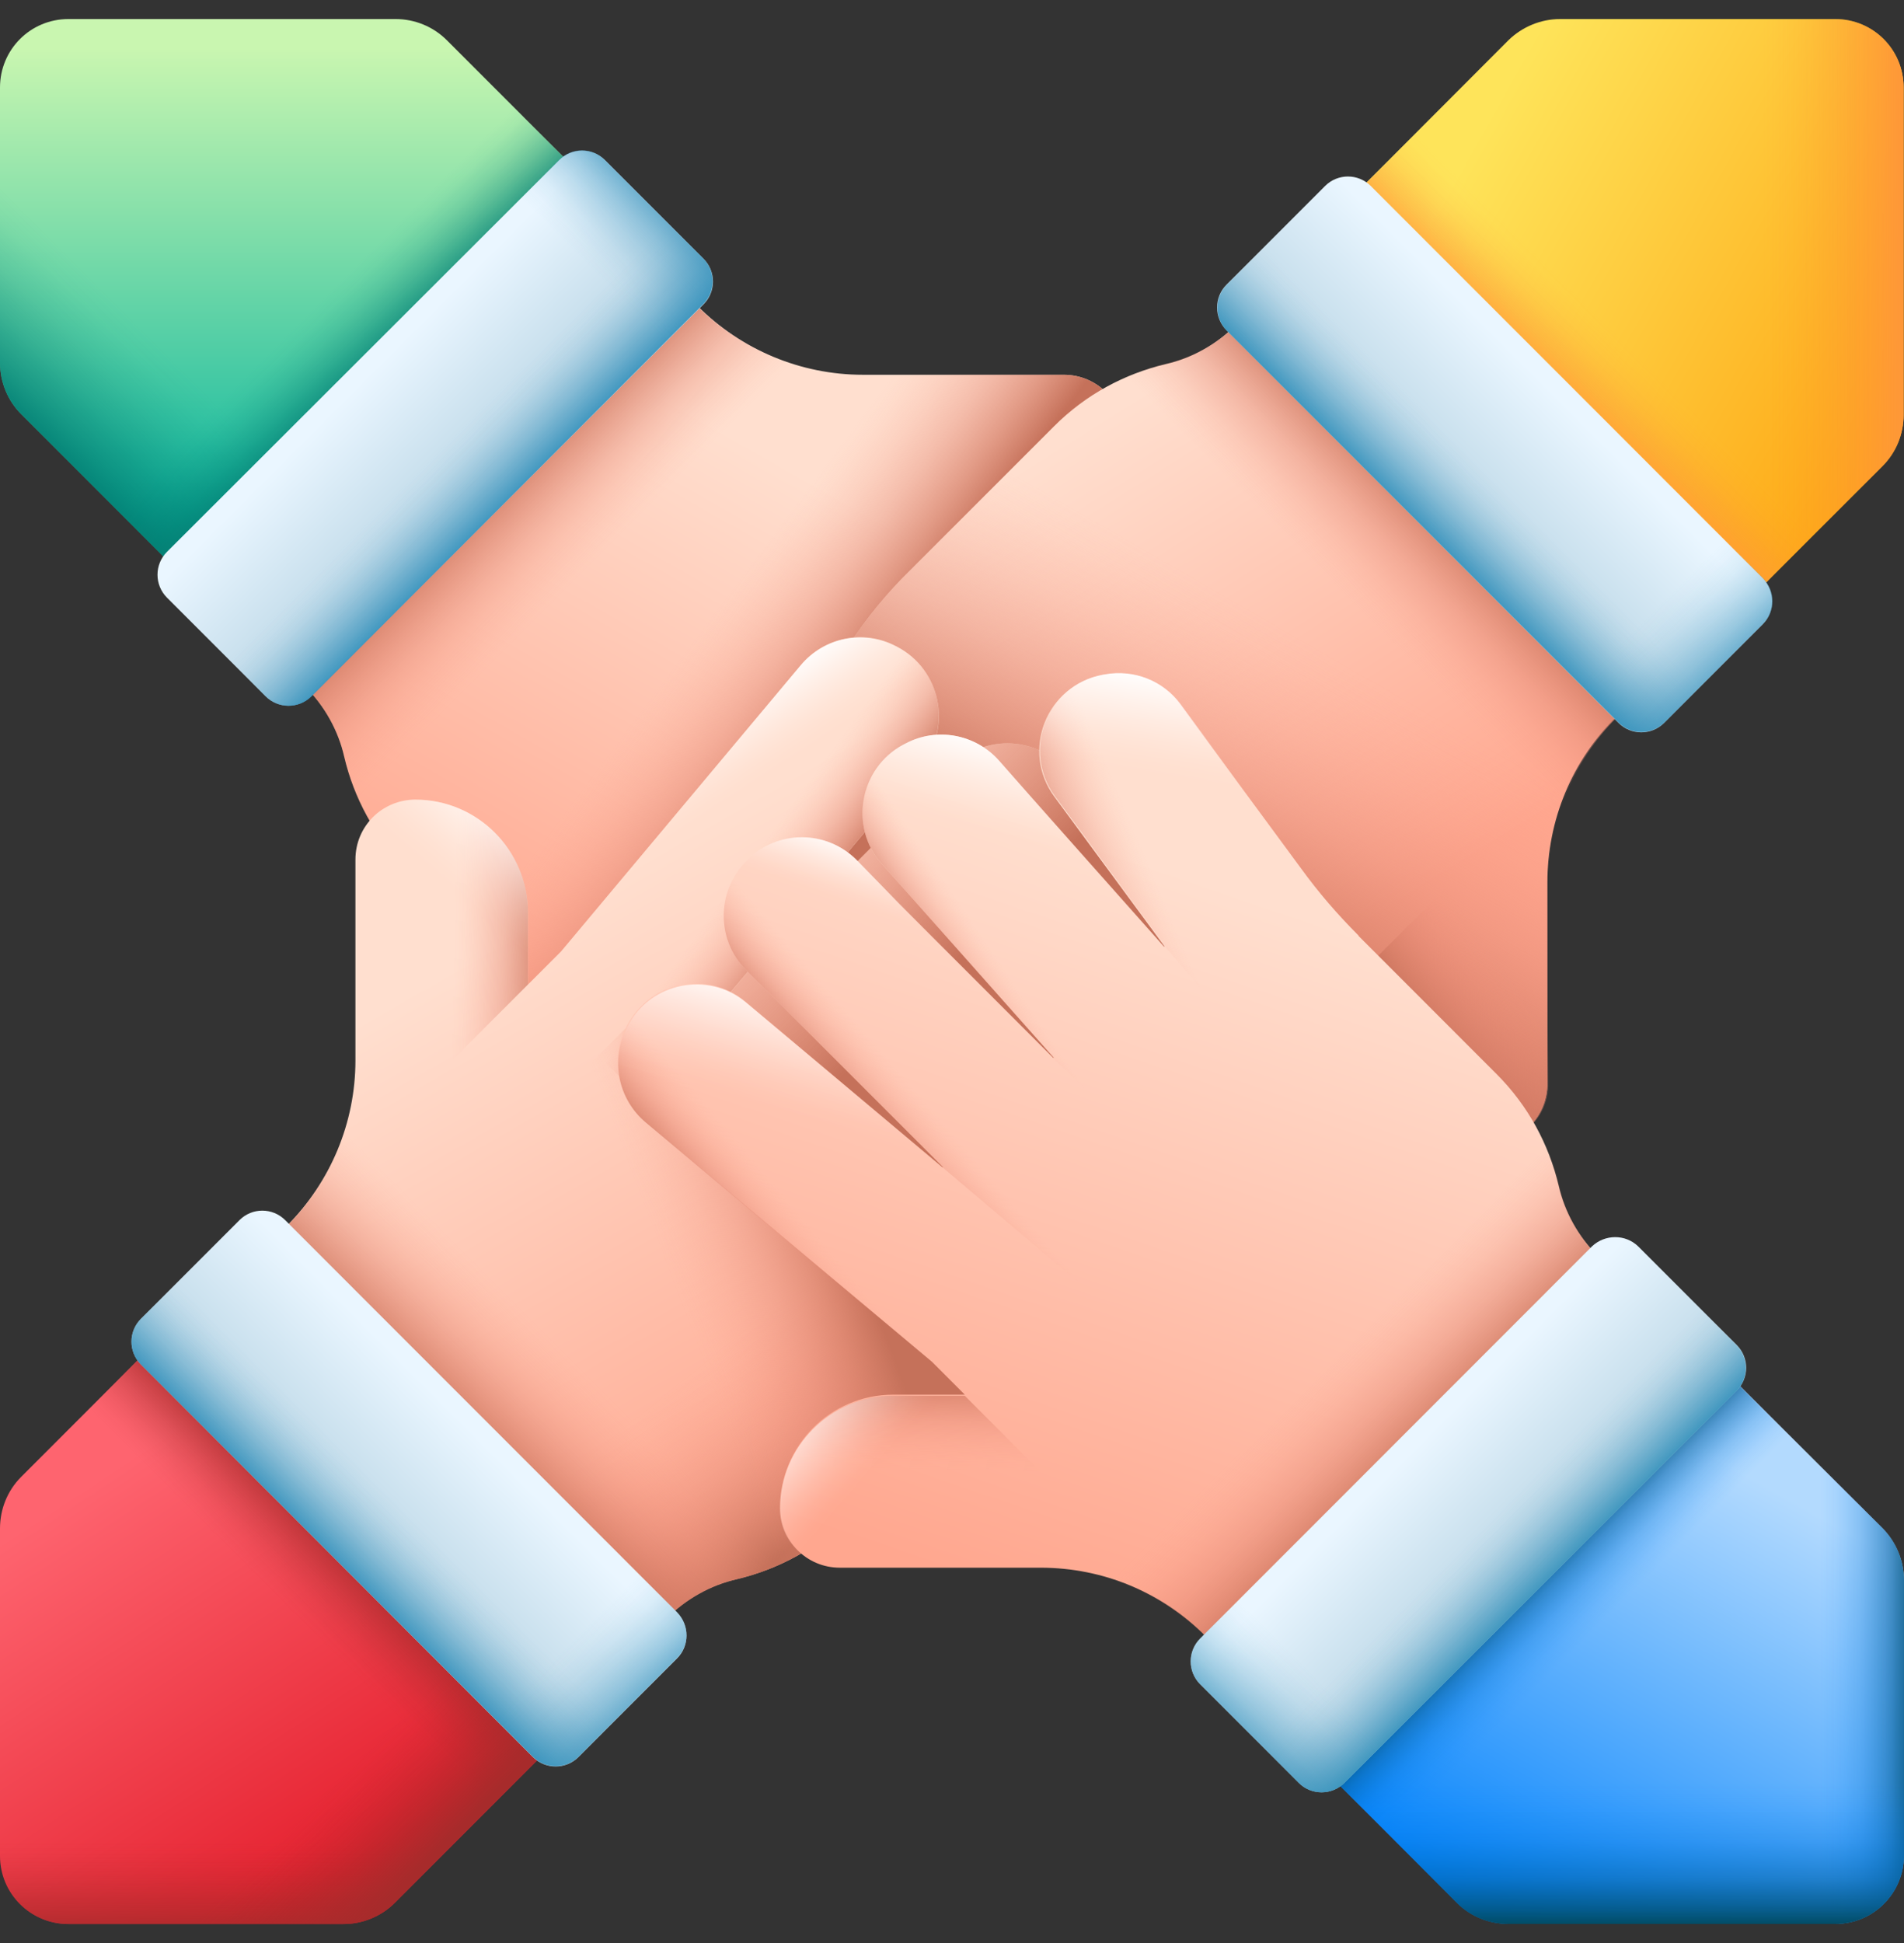 <svg width="50" height="51" viewBox="0 0 50 51" fill="none" xmlns="http://www.w3.org/2000/svg">
<rect x="0" y="0" width="50" height="51" fill="#333333" stroke="none"/>
<path d="M20.981 33.294C21.001 33.294 21.02 33.284 21.04 33.284C22.504 33.01 23.178 31.292 22.29 30.09L19.4 26.165L19.409 26.155L22.924 30.11L23.744 31.038C24.36 31.731 25.375 31.926 26.195 31.487C26.215 31.477 26.234 31.467 26.244 31.458C27.406 30.842 27.679 29.299 26.81 28.323L26.097 27.522L22.319 23.255L22.329 23.245L26.39 27.307L27.494 28.421C28.285 29.212 29.573 29.221 30.364 28.421L30.393 28.391C31.174 27.6 31.184 26.321 30.393 25.53L29.593 24.729L25.229 20.364L25.238 20.354L30.413 24.69C30.911 25.11 31.536 25.237 32.112 25.12C32.688 25.003 33.215 24.641 33.518 24.065C33.528 24.055 33.528 24.046 33.537 24.026C33.977 23.186 33.772 22.151 33.039 21.536L25.521 15.237L25.512 15.227L24.652 14.368H26.537C28.177 14.368 29.505 13.04 29.505 11.409C29.505 10.979 29.329 10.579 29.046 10.296C28.763 10.013 28.372 9.837 27.933 9.837H22.661C21.03 9.837 19.468 9.183 18.316 8.03L11.335 1.048C10.729 0.442 9.753 0.442 9.157 1.048L1.19 9.016C0.585 9.622 0.585 10.598 1.19 11.194L8.015 18.02C8.523 18.528 8.884 19.173 9.04 19.866C9.294 20.94 9.831 21.956 10.671 22.796L14.293 26.419H14.303C14.85 26.965 15.357 27.551 15.816 28.176L18.989 32.483C19.448 33.127 20.23 33.43 20.981 33.294Z" fill="url(#paint0_linear_950_22890)"/>
<path d="M20.981 33.294C21.001 33.294 21.02 33.284 21.04 33.284C22.504 33.01 23.178 31.292 22.29 30.09L19.4 26.165L19.409 26.155L22.924 30.11L23.744 31.038C24.36 31.731 25.375 31.926 26.195 31.487C26.215 31.477 26.234 31.467 26.244 31.458C27.406 30.842 27.679 29.299 26.81 28.323L26.097 27.522L22.319 23.255L22.329 23.245L26.39 27.307L27.494 28.421C28.285 29.212 29.573 29.221 30.364 28.421L30.393 28.391C31.174 27.6 31.184 26.321 30.393 25.53L29.593 24.729L25.229 20.364L25.238 20.354L30.413 24.69C30.911 25.11 31.536 25.237 32.112 25.12C32.688 25.003 33.215 24.641 33.518 24.065C33.528 24.055 33.528 24.046 33.537 24.026C33.977 23.186 33.772 22.151 33.039 21.536L25.521 15.237L25.512 15.227L24.652 14.368H26.537C28.177 14.368 29.505 13.04 29.505 11.409C29.505 10.979 29.329 10.579 29.046 10.296C28.763 10.013 28.372 9.837 27.933 9.837H22.661C21.03 9.837 19.468 9.183 18.316 8.03L11.335 1.048C10.729 0.442 9.753 0.442 9.157 1.048L1.19 9.016C0.585 9.622 0.585 10.598 1.19 11.194L8.015 18.02C8.523 18.528 8.884 19.173 9.04 19.866C9.294 20.94 9.831 21.956 10.671 22.796L14.293 26.419H14.303C14.85 26.965 15.357 27.551 15.816 28.176L18.989 32.483C19.448 33.127 20.23 33.43 20.981 33.294Z" fill="url(#paint1_linear_950_22890)"/>
<path d="M9.148 1.048L1.19 9.017C0.585 9.622 0.585 10.599 1.19 11.195L8.015 18.021C8.523 18.529 8.884 19.173 9.04 19.866C9.294 20.941 9.831 21.956 10.671 22.796L12.331 24.456L26.957 9.837H22.651C21.02 9.837 19.458 9.183 18.306 8.031L11.335 1.048C10.729 0.453 9.753 0.453 9.148 1.048Z" fill="url(#paint2_linear_950_22890)"/>
<path d="M6.932 17.248L17.428 6.75L11.736 1.057C11.375 0.695 10.887 0.5 10.389 0.5H1.797C0.801 0.5 0 1.301 0 2.297V9.523C0 10.031 0.205 10.52 0.557 10.871L6.932 17.248Z" fill="url(#paint3_linear_950_22890)"/>
<path d="M1.181 0.605C0.488 0.859 0 1.514 0 2.295V9.521C0 10.029 0.205 10.518 0.557 10.869L6.932 17.246L12.371 11.807L1.181 0.605Z" fill="url(#paint4_linear_950_22890)"/>
<path d="M1.758 12.062L12.244 1.574L17.429 6.75L6.933 17.248L1.758 12.062Z" fill="url(#paint5_linear_950_22890)"/>
<path d="M15.886 4.202L18.474 6.79C18.806 7.122 18.806 7.659 18.474 7.991L8.173 18.274C7.841 18.607 7.304 18.607 6.972 18.274L4.385 15.687C4.053 15.354 4.053 14.817 4.385 14.485L14.685 4.202C15.017 3.87 15.554 3.87 15.886 4.202Z" fill="url(#paint6_linear_950_22890)"/>
<path d="M8.173 18.287L18.464 7.984C18.796 7.652 18.796 7.115 18.464 6.783L16.677 4.996L5.186 16.49L6.972 18.277C7.304 18.609 7.841 18.609 8.173 18.287Z" fill="url(#paint7_linear_950_22890)"/>
<path d="M13.367 13.091L18.464 7.983C18.796 7.651 18.796 7.114 18.464 6.782L15.877 4.194C15.545 3.862 15.008 3.862 14.676 4.194L9.579 9.302L13.367 13.091Z" fill="url(#paint8_linear_950_22890)"/>
<path d="M20.405 22.802L24.33 19.911L24.34 19.921L20.385 23.436L19.458 24.256C18.755 24.881 18.579 25.897 19.009 26.717C19.018 26.727 19.018 26.747 19.028 26.756C19.643 27.919 21.186 28.202 22.162 27.323L22.963 26.61L27.239 22.811L27.249 22.821L23.188 26.884L22.065 27.997C21.274 28.788 21.264 30.077 22.065 30.868L22.094 30.897C22.885 31.678 24.164 31.688 24.955 30.897L25.755 30.096L30.12 25.731L30.129 25.741L25.785 30.917C25.365 31.415 25.238 32.04 25.345 32.616C25.453 33.192 25.824 33.719 26.4 34.022C26.41 34.032 26.419 34.032 26.439 34.042C27.279 34.481 28.313 34.276 28.928 33.544L35.226 26.024L35.236 26.014L36.095 25.155V27.04C36.095 28.68 37.423 30.008 39.063 30.008C39.503 30.008 39.893 29.833 40.176 29.549C40.459 29.266 40.635 28.876 40.635 28.436V23.163C40.635 21.532 41.279 19.97 42.441 18.817L49.413 11.845C50.018 11.239 50.018 10.263 49.413 9.667L41.455 1.708C40.85 1.103 39.874 1.103 39.278 1.708L32.453 8.534C31.945 9.042 31.301 9.403 30.608 9.559C29.534 9.813 28.518 10.351 27.679 11.19L24.056 14.813L24.047 14.823C23.998 14.872 23.949 14.921 23.91 14.96C22.689 16.151 21.752 17.596 21.157 19.188C20.434 21.132 19.721 23.309 20.405 22.802Z" fill="url(#paint9_linear_950_22890)"/>
<path d="M20.405 22.802L24.33 19.911L24.34 19.921L20.385 23.436L19.458 24.256C18.755 24.881 18.579 25.897 19.009 26.717C19.018 26.727 19.018 26.747 19.028 26.756C19.643 27.919 21.186 28.202 22.162 27.323L22.963 26.61L27.239 22.811L27.249 22.821L23.188 26.884L22.065 27.997C21.274 28.788 21.264 30.077 22.065 30.868L22.094 30.897C22.885 31.678 24.164 31.688 24.955 30.897L25.755 30.096L30.12 25.731L30.129 25.741L25.785 30.917C25.365 31.415 25.238 32.04 25.345 32.616C25.453 33.192 25.824 33.719 26.4 34.022C26.41 34.032 26.419 34.032 26.439 34.042C27.279 34.481 28.313 34.276 28.928 33.544L35.226 26.024L35.236 26.014L36.095 25.155V27.04C36.095 28.68 37.423 30.008 39.063 30.008C39.503 30.008 39.893 29.833 40.176 29.549C40.459 29.266 40.635 28.876 40.635 28.436V23.163C40.635 21.532 41.279 19.97 42.441 18.817L49.413 11.845C50.018 11.239 50.018 10.263 49.413 9.667L41.455 1.708C40.85 1.103 39.874 1.103 39.278 1.708L32.453 8.534C31.945 9.042 31.301 9.403 30.608 9.559C29.534 9.813 28.518 10.351 27.679 11.19L24.056 14.813L24.047 14.823C23.998 14.872 23.949 14.921 23.91 14.96C22.689 16.151 21.752 17.596 21.157 19.188C20.434 21.132 19.721 23.309 20.405 22.802Z" fill="url(#paint10_linear_950_22890)"/>
<path d="M49.442 9.647L41.484 1.688C40.879 1.083 39.903 1.083 39.307 1.688L32.482 8.515C31.974 9.022 31.33 9.384 30.637 9.54C29.563 9.794 28.547 10.331 27.708 11.171L26.048 12.831L40.674 27.46V23.153C40.674 21.522 41.318 19.96 42.48 18.807L49.451 11.835C50.037 11.229 50.037 10.253 49.442 9.647Z" fill="url(#paint11_linear_950_22890)"/>
<path d="M36.124 25.154V27.039C36.124 28.68 37.452 30.008 39.092 30.008C39.532 30.008 39.922 29.832 40.205 29.549C40.488 29.266 40.664 28.875 40.664 28.436L40.674 20.613L36.124 25.154Z" fill="url(#paint12_linear_950_22890)"/>
<path d="M26.429 34.016C26.439 34.025 26.449 34.025 26.468 34.035C27.308 34.475 28.343 34.27 28.958 33.537L35.256 26.018L35.266 26.008L36.125 25.148L33.147 22.18L30.14 25.734L25.795 30.91C24.974 31.906 25.277 33.42 26.429 34.016Z" fill="url(#paint13_linear_950_22890)"/>
<path d="M26.429 34.016C26.439 34.025 26.449 34.025 26.468 34.035C27.308 34.475 28.343 34.27 28.958 33.537L35.256 26.018L35.266 26.008L36.125 25.148L33.147 22.18L30.14 25.734L25.795 30.91C24.974 31.906 25.277 33.42 26.429 34.016Z" fill="url(#paint14_linear_950_22890)"/>
<path d="M30.511 19.543L27.24 22.824L27.25 22.834L23.188 26.896L22.066 28C21.275 28.791 21.265 30.08 22.066 30.871L22.095 30.9C22.886 31.682 24.165 31.691 24.956 30.9L25.756 30.1L30.121 25.734L30.13 25.744L33.138 22.189L30.511 19.543Z" fill="url(#paint15_linear_950_22890)"/>
<path d="M30.511 19.543L27.24 22.824L27.25 22.834L23.188 26.896L22.066 28C21.275 28.791 21.265 30.08 22.066 30.871L22.095 30.9C22.886 31.682 24.165 31.691 24.956 30.9L25.756 30.1L30.121 25.734L30.13 25.744L33.138 22.189L30.511 19.543Z" fill="url(#paint16_linear_950_22890)"/>
<path d="M20.386 23.438L19.459 24.258C18.765 24.873 18.57 25.889 19.009 26.719L19.039 26.777C19.654 27.93 21.197 28.203 22.173 27.334L22.974 26.621L27.25 22.822L27.26 22.832L30.531 19.551L27.895 16.914L24.36 19.922L20.386 23.438Z" fill="url(#paint17_linear_950_22890)"/>
<path d="M20.386 23.438L19.459 24.258C18.765 24.873 18.57 25.889 19.009 26.719L19.039 26.777C19.654 27.93 21.197 28.203 22.173 27.334L22.974 26.621L27.25 22.822L27.26 22.832L30.531 19.551L27.895 16.914L24.36 19.922L20.386 23.438Z" fill="url(#paint18_linear_950_22890)"/>
<path d="M33.245 7.434L43.741 17.932L49.433 12.238C49.795 11.877 49.99 11.389 49.99 10.891V2.297C49.99 1.301 49.189 0.5 48.193 0.5H40.968C40.461 0.5 39.972 0.705 39.611 1.057L33.245 7.434Z" fill="url(#paint19_linear_950_22890)"/>
<path d="M43.087 17.277L43.741 17.932L49.433 12.238C49.795 11.877 49.99 11.389 49.99 10.891V2.297C49.99 1.301 49.189 0.5 48.193 0.5H43.077L43.087 17.277Z" fill="url(#paint20_linear_950_22890)"/>
<path d="M33.245 7.434L38.43 2.258L48.916 12.746L43.741 17.932L33.245 7.434Z" fill="url(#paint21_linear_950_22890)"/>
<path d="M46.289 16.386L43.702 18.974C43.37 19.306 42.833 19.306 42.501 18.974L32.21 8.671C31.878 8.339 31.878 7.802 32.21 7.47L34.797 4.882C35.129 4.55 35.666 4.55 35.998 4.882L46.289 15.175C46.621 15.517 46.621 16.054 46.289 16.386Z" fill="url(#paint22_linear_950_22890)"/>
<path d="M32.21 8.672L42.501 18.965C42.833 19.297 43.37 19.297 43.702 18.965L45.489 17.178L34.007 5.684L32.22 7.471C31.888 7.803 31.888 8.34 32.21 8.672Z" fill="url(#paint23_linear_950_22890)"/>
<path d="M37.404 13.865L42.511 18.963C42.843 19.295 43.38 19.295 43.712 18.963L46.299 16.375C46.631 16.043 46.631 15.506 46.299 15.174L41.202 10.066L37.404 13.865Z" fill="url(#paint24_linear_950_22890)"/>
<path d="M32.786 29.505C32.786 29.485 32.777 29.466 32.777 29.446C32.503 27.981 30.785 27.308 29.584 28.196L25.659 31.087L25.649 31.077L29.603 27.561L30.531 26.741C31.224 26.126 31.419 25.11 30.98 24.29C30.97 24.27 30.961 24.251 30.951 24.231C30.336 23.069 28.793 22.796 27.817 23.665L27.016 24.378L22.749 28.177L22.74 28.167L26.801 24.105L27.914 23.001C28.705 22.21 28.715 20.921 27.914 20.13C27.904 20.12 27.895 20.11 27.885 20.101C27.094 19.319 25.815 19.31 25.024 20.101L24.224 20.901L19.859 25.267L19.849 25.257L24.185 20.081C24.604 19.583 24.731 18.958 24.614 18.382C24.497 17.806 24.136 17.278 23.56 16.976C23.55 16.966 23.54 16.966 23.521 16.956C22.681 16.517 21.646 16.722 21.031 17.454L14.733 24.974L14.724 24.983L13.864 25.843V23.958C13.864 22.317 12.537 20.989 10.906 20.989C10.476 20.989 10.076 21.165 9.793 21.448C9.51 21.732 9.334 22.122 9.334 22.561V27.835C9.334 29.466 8.68 31.028 7.528 32.181L0.547 39.163C-0.059 39.768 -0.059 40.745 0.547 41.341L8.504 49.3C9.11 49.905 10.086 49.905 10.681 49.3L17.506 42.473C18.014 41.966 18.658 41.604 19.352 41.448C20.426 41.194 21.441 40.657 22.281 39.817L25.903 36.194C26.45 35.647 27.036 35.139 27.66 34.681L31.966 31.507C32.62 31.048 32.933 30.267 32.786 29.505Z" fill="url(#paint25_linear_950_22890)"/>
<path d="M32.786 29.505C32.786 29.485 32.777 29.466 32.777 29.446C32.503 27.981 30.785 27.308 29.584 28.196L25.659 31.087L25.649 31.077L29.603 27.561L30.531 26.741C31.224 26.126 31.419 25.11 30.98 24.29C30.97 24.27 30.961 24.251 30.951 24.231C30.336 23.069 28.793 22.796 27.817 23.665L27.016 24.378L22.749 28.177L22.74 28.167L26.801 24.105L27.914 23.001C28.705 22.21 28.715 20.921 27.914 20.13C27.904 20.12 27.895 20.11 27.885 20.101C27.094 19.319 25.815 19.31 25.024 20.101L24.224 20.901L19.859 25.267L19.849 25.257L24.185 20.081C24.604 19.583 24.731 18.958 24.614 18.382C24.497 17.806 24.136 17.278 23.56 16.976C23.55 16.966 23.54 16.966 23.521 16.956C22.681 16.517 21.646 16.722 21.031 17.454L14.733 24.974L14.724 24.983L13.864 25.843V23.958C13.864 22.317 12.537 20.989 10.906 20.989C10.476 20.989 10.076 21.165 9.793 21.448C9.51 21.732 9.334 22.122 9.334 22.561V27.835C9.334 29.466 8.68 31.028 7.528 32.181L0.547 39.163C-0.059 39.768 -0.059 40.745 0.547 41.341L8.504 49.3C9.11 49.905 10.086 49.905 10.681 49.3L17.506 42.473C18.014 41.966 18.658 41.604 19.352 41.448C20.426 41.194 21.441 40.657 22.281 39.817L25.903 36.194C26.45 35.647 27.036 35.139 27.66 34.681L31.966 31.507C32.62 31.048 32.933 30.267 32.786 29.505Z" fill="url(#paint26_linear_950_22890)"/>
<path d="M16.481 26.938L3.554 39.857L11.941 48.06L17.516 42.484C18.023 41.976 18.668 41.615 19.361 41.459C20.435 41.205 21.451 40.668 22.29 39.828L25.825 36.293L16.481 26.938Z" fill="url(#paint27_linear_950_22890)"/>
<path d="M0.546 41.351L8.504 49.31C9.109 49.916 10.085 49.916 10.681 49.31L17.506 42.484C18.014 41.976 18.658 41.615 19.351 41.459C20.425 41.205 21.441 40.668 22.28 39.828L23.94 38.168L9.334 23.539V27.846C9.334 29.477 8.679 31.039 7.527 32.191L0.546 39.164C-0.049 39.769 -0.049 40.746 0.546 41.351Z" fill="url(#paint28_linear_950_22890)"/>
<path d="M25.074 37.053L25.923 36.204C26.47 35.657 27.056 35.149 27.681 34.69L31.986 31.516C32.611 31.057 32.914 30.286 32.777 29.524C32.777 29.505 32.767 29.485 32.767 29.465C32.494 28.001 30.776 27.327 29.575 28.215L25.65 31.106L25.64 31.096L26.04 30.735L25.796 30.93L22.115 34.094L25.074 37.053Z" fill="url(#paint29_linear_950_22890)"/>
<path d="M13.864 25.842V23.957C13.864 22.316 12.537 20.988 10.906 20.988C10.476 20.988 10.076 21.164 9.793 21.447C9.51 21.73 9.334 22.121 9.334 22.561L9.324 30.383L13.864 25.842Z" fill="url(#paint30_linear_950_22890)"/>
<path d="M13.864 25.842V23.957C13.864 22.316 12.537 20.988 10.906 20.988C10.476 20.988 10.076 21.164 9.793 21.447C9.51 21.73 9.334 22.121 9.334 22.561L9.324 30.383L13.864 25.842Z" fill="url(#paint31_linear_950_22890)"/>
<path d="M23.56 16.983C23.55 16.974 23.54 16.974 23.521 16.964C22.681 16.524 21.646 16.73 21.031 17.462L14.733 24.982L14.723 24.991L13.864 25.851L16.832 28.819L19.84 25.265L24.175 20.089C25.014 19.093 24.712 17.579 23.56 16.983Z" fill="url(#paint32_linear_950_22890)"/>
<path d="M23.56 16.983C23.55 16.974 23.54 16.974 23.521 16.964C22.681 16.524 21.646 16.73 21.031 17.462L14.733 24.982L14.723 24.991L13.864 25.851L16.832 28.819L19.84 25.265L24.175 20.089C25.014 19.093 24.712 17.579 23.56 16.983Z" fill="url(#paint33_linear_950_22890)"/>
<path d="M22.271 33.334L30.405 27.709L32.562 25.502C33.353 24.711 28.715 20.922 27.915 20.131C27.905 20.121 27.895 20.111 27.886 20.101C27.095 19.32 25.816 19.31 25.025 20.101L24.224 20.902L19.86 25.267L19.85 25.258L16.843 28.822L22.271 33.334Z" fill="url(#paint34_linear_950_22890)"/>
<path d="M16.745 43.568L6.249 33.07L0.557 38.764C0.195 39.125 0 39.613 0 40.121V48.715C0 49.701 0.801 50.502 1.797 50.502H9.022C9.529 50.502 10.018 50.297 10.369 49.945L16.745 43.568Z" fill="url(#paint35_linear_950_22890)"/>
<path d="M14.226 46.086H0V48.713C0 49.699 0.801 50.5 1.797 50.5H9.022C9.529 50.5 10.018 50.295 10.369 49.943L14.226 46.086Z" fill="url(#paint36_linear_950_22890)"/>
<path d="M1.074 38.246L6.249 33.07L16.745 43.559L11.56 48.744L1.074 38.246Z" fill="url(#paint37_linear_950_22890)"/>
<path d="M2.431 36.889V50.502H9.011C9.519 50.502 10.007 50.297 10.359 49.945L16.735 43.568L6.248 33.07L2.431 36.889Z" fill="url(#paint38_linear_950_22890)"/>
<path d="M17.78 43.53L15.193 46.118C14.861 46.45 14.324 46.45 13.992 46.118L3.701 35.815C3.369 35.483 3.369 34.946 3.701 34.614L6.289 32.026C6.62 31.694 7.157 31.694 7.489 32.026L17.78 42.319C18.112 42.661 18.112 43.198 17.78 43.53Z" fill="url(#paint39_linear_950_22890)"/>
<path d="M3.701 35.816L13.992 46.109C14.324 46.441 14.861 46.441 15.193 46.109L16.98 44.322L5.488 32.828L3.701 34.615C3.369 34.947 3.369 35.484 3.701 35.816Z" fill="url(#paint40_linear_950_22890)"/>
<path d="M8.886 41.012L13.992 46.109C14.324 46.441 14.861 46.441 15.193 46.109L17.78 43.522C18.113 43.19 18.113 42.652 17.78 42.32L12.674 37.223L8.886 41.012Z" fill="url(#paint41_linear_950_22890)"/>
<path d="M28.998 17.712C28.979 17.712 28.959 17.721 28.94 17.721C27.475 17.995 26.802 19.713 27.69 20.915L30.58 24.84L30.57 24.85L27.055 20.895L26.235 19.967C25.62 19.274 24.605 19.079 23.785 19.518C23.765 19.528 23.746 19.538 23.726 19.547C22.564 20.163 22.291 21.706 23.16 22.682L23.873 23.483L27.671 27.76L27.661 27.77L23.599 23.708L22.496 22.575C21.705 21.784 20.416 21.774 19.625 22.575C19.616 22.584 19.606 22.594 19.596 22.604C18.815 23.395 18.805 24.674 19.596 25.465L20.397 26.266L24.761 30.631L24.751 30.641L19.577 26.295C19.079 25.875 18.454 25.749 17.878 25.856C17.302 25.963 16.774 26.334 16.472 26.911C16.462 26.92 16.462 26.93 16.452 26.95C16.013 27.79 16.218 28.825 16.95 29.44L24.468 35.739L24.478 35.748L25.337 36.608H23.453C21.812 36.608 20.485 37.936 20.485 39.577C20.485 40.016 20.66 40.407 20.944 40.69C21.227 40.973 21.617 41.149 22.056 41.149H27.329C28.959 41.149 30.522 41.793 31.674 42.955L38.645 49.928C39.25 50.533 40.227 50.533 40.822 49.928L48.78 41.969C49.385 41.364 49.385 40.387 48.78 39.791L41.955 32.965C41.447 32.458 41.086 31.813 40.93 31.12C40.676 30.045 40.139 29.03 39.299 28.19L35.677 24.567V24.557C35.13 24.01 34.622 23.424 34.163 22.79L30.99 18.483C30.541 17.878 29.77 17.565 28.998 17.712Z" fill="url(#paint42_linear_950_22890)"/>
<path d="M40.842 49.957L48.8 41.998C49.405 41.392 49.405 40.416 48.8 39.82L41.975 32.994C41.467 32.486 41.106 31.842 40.95 31.148C40.696 30.074 40.159 29.059 39.319 28.219L37.659 26.559L23.033 41.168H27.339C28.97 41.168 30.532 41.812 31.684 42.974L38.655 49.947C39.26 50.552 40.237 50.552 40.842 49.957Z" fill="url(#paint43_linear_950_22890)"/>
<path d="M36.546 25.425L35.696 24.575V24.566C35.149 24.019 34.642 23.433 34.183 22.798L31.01 18.491C30.551 17.866 29.779 17.564 29.018 17.7C28.998 17.7 28.979 17.71 28.959 17.71C27.495 17.983 26.821 19.702 27.709 20.904L30.599 24.829L30.59 24.839L33.597 28.374L36.546 25.425Z" fill="url(#paint44_linear_950_22890)"/>
<path d="M36.546 25.425L35.696 24.575V24.566C35.149 24.019 34.642 23.433 34.183 22.798L31.01 18.491C30.551 17.866 29.779 17.564 29.018 17.7C28.998 17.7 28.979 17.71 28.959 17.71C27.495 17.983 26.821 19.702 27.709 20.904L30.599 24.829L33.597 28.384L36.546 25.425Z" fill="url(#paint45_linear_950_22890)"/>
<path d="M25.337 36.637H23.453C21.812 36.637 20.484 37.965 20.484 39.605C20.484 40.045 20.66 40.435 20.943 40.719C21.226 41.002 21.617 41.178 22.056 41.178L29.877 41.188L25.337 36.637Z" fill="url(#paint46_linear_950_22890)"/>
<path d="M25.337 36.637H23.453C21.812 36.637 20.484 37.965 20.484 39.605C20.484 40.045 20.66 40.435 20.943 40.719C21.226 41.002 21.617 41.178 22.056 41.178L29.877 41.188L25.337 36.637Z" fill="url(#paint47_linear_950_22890)"/>
<path d="M16.482 26.936C16.472 26.946 16.472 26.956 16.462 26.975C16.023 27.815 16.228 28.85 16.96 29.465L24.478 35.764L24.488 35.774L25.347 36.633L28.315 33.664L24.761 30.657L19.586 26.311C18.59 25.481 17.077 25.784 16.482 26.936Z" fill="url(#paint48_linear_950_22890)"/>
<path d="M16.482 26.936C16.472 26.946 16.472 26.956 16.462 26.975C16.023 27.815 16.228 28.85 16.96 29.465L24.478 35.764L24.488 35.774L25.347 36.633L28.315 33.664L24.761 30.657L19.586 26.311C18.59 25.481 17.077 25.784 16.482 26.936Z" fill="url(#paint49_linear_950_22890)"/>
<path d="M30.951 31.021L27.67 27.749L27.66 27.759L23.599 23.697L22.495 22.573C21.704 21.782 20.416 21.773 19.625 22.573C19.615 22.583 19.605 22.593 19.595 22.603C18.814 23.394 18.805 24.673 19.595 25.464L20.396 26.265L24.76 30.63L24.751 30.64L28.305 33.648L30.951 31.021Z" fill="url(#paint50_linear_950_22890)"/>
<path d="M30.951 31.021L27.67 27.749L27.66 27.759L23.599 23.697L22.495 22.573C21.704 21.782 20.416 21.773 19.625 22.573C19.615 22.583 19.605 22.593 19.595 22.603C18.814 23.394 18.805 24.673 19.595 25.464L20.396 26.265L24.76 30.63L24.751 30.64L28.305 33.648L30.951 31.021Z" fill="url(#paint51_linear_950_22890)"/>
<path d="M27.055 20.892L26.235 19.965C25.62 19.271 24.605 19.076 23.775 19.515C23.755 19.525 23.736 19.535 23.716 19.545C22.564 20.16 22.291 21.703 23.16 22.68L23.872 23.48L27.671 27.758L27.661 27.767L30.941 31.039L33.578 28.402L30.57 24.867L27.055 20.892Z" fill="url(#paint52_linear_950_22890)"/>
<path d="M27.055 20.892L26.235 19.965C25.62 19.271 24.605 19.076 23.775 19.515C23.755 19.525 23.736 19.535 23.716 19.545C22.564 20.16 22.291 21.703 23.16 22.68L23.872 23.48L27.671 27.758L27.661 27.767L30.941 31.039L33.578 28.402L30.57 24.867L27.055 20.892Z" fill="url(#paint53_linear_950_22890)"/>
<path d="M43.057 33.75L32.562 44.248L38.254 49.941C38.615 50.303 39.103 50.498 39.611 50.498H48.203C49.189 50.498 49.999 49.697 49.999 48.701V41.475C49.999 40.967 49.794 40.478 49.443 40.117L43.057 33.75Z" fill="url(#paint54_linear_950_22890)"/>
<path d="M45.577 36.27V50.498H48.204C49.19 50.498 50 49.697 50 48.701V41.475C50 40.967 49.795 40.478 49.444 40.117L45.577 36.27Z" fill="url(#paint55_linear_950_22890)"/>
<path d="M33.216 43.596L32.562 44.25L38.254 49.943C38.615 50.305 39.103 50.5 39.611 50.5H48.203C49.189 50.5 49.999 49.699 49.999 48.703V43.586L33.216 43.596Z" fill="url(#paint56_linear_950_22890)"/>
<path d="M32.562 44.248L43.057 33.75L48.232 38.926L37.736 49.424L32.562 44.248Z" fill="url(#paint57_linear_950_22890)"/>
<path d="M43.018 32.714L45.606 35.302C45.938 35.634 45.938 36.171 45.606 36.503L35.305 46.796C34.973 47.128 34.436 47.128 34.104 46.796L31.517 44.209C31.185 43.877 31.185 43.339 31.517 43.007L41.807 32.714C42.149 32.392 42.686 32.392 43.018 32.714Z" fill="url(#paint58_linear_950_22890)"/>
<path d="M45.606 36.504L35.305 46.797C34.973 47.129 34.436 47.129 34.104 46.797L32.317 45.01L43.809 33.516L45.596 35.303C45.928 35.635 45.928 36.172 45.606 36.504Z" fill="url(#paint59_linear_950_22890)"/>
<path d="M40.411 41.697L35.305 46.795C34.973 47.127 34.436 47.127 34.104 46.795L31.517 44.207C31.185 43.875 31.185 43.338 31.517 43.006L36.613 37.898L40.411 41.697Z" fill="url(#paint60_linear_950_22890)"/>
<defs>
<linearGradient id="paint0_linear_950_22890" x1="19.99" y1="11.826" x2="12.285" y2="25.423" gradientUnits="userSpaceOnUse">
<stop stop-color="#FFDFCF"/>
<stop offset="1" stop-color="#FFA78F"/>
</linearGradient>
<linearGradient id="paint1_linear_950_22890" x1="18.081" y1="16.992" x2="21.422" y2="19.498" gradientUnits="userSpaceOnUse">
<stop stop-color="#F89580" stop-opacity="0"/>
<stop offset="0.1" stop-color="#F5937E" stop-opacity="0.05"/>
<stop offset="0.27" stop-color="#EE8E79" stop-opacity="0.18"/>
<stop offset="0.49" stop-color="#E38671" stop-opacity="0.39"/>
<stop offset="0.75" stop-color="#D57C65" stop-opacity="0.69"/>
<stop offset="1" stop-color="#C5715A"/>
</linearGradient>
<linearGradient id="paint2_linear_950_22890" x1="16.414" y1="13.915" x2="13.976" y2="11.476" gradientUnits="userSpaceOnUse">
<stop stop-color="#F89580" stop-opacity="0"/>
<stop offset="0.1" stop-color="#F5937E" stop-opacity="0.05"/>
<stop offset="0.27" stop-color="#EE8E79" stop-opacity="0.18"/>
<stop offset="0.49" stop-color="#E38671" stop-opacity="0.39"/>
<stop offset="0.75" stop-color="#D57C65" stop-opacity="0.69"/>
<stop offset="1" stop-color="#C5715A"/>
</linearGradient>
<linearGradient id="paint3_linear_950_22890" x1="8.713" y1="1.265" x2="8.713" y2="13.748" gradientUnits="userSpaceOnUse">
<stop stop-color="#C9F6B0"/>
<stop offset="1" stop-color="#0AB69F"/>
</linearGradient>
<linearGradient id="paint4_linear_950_22890" x1="3.977" y1="8.887" x2="1.034" y2="11.83" gradientUnits="userSpaceOnUse">
<stop stop-color="#037E73" stop-opacity="0"/>
<stop offset="0.15" stop-color="#037E73" stop-opacity="0.04"/>
<stop offset="0.34" stop-color="#037E73" stop-opacity="0.16"/>
<stop offset="0.55" stop-color="#037E73" stop-opacity="0.36"/>
<stop offset="0.77" stop-color="#037E73" stop-opacity="0.64"/>
<stop offset="1" stop-color="#037E73"/>
</linearGradient>
<linearGradient id="paint5_linear_950_22890" x1="8.253" y1="8.069" x2="9.925" y2="9.74" gradientUnits="userSpaceOnUse">
<stop stop-color="#037E73" stop-opacity="0"/>
<stop offset="0.15" stop-color="#037E73" stop-opacity="0.04"/>
<stop offset="0.34" stop-color="#037E73" stop-opacity="0.16"/>
<stop offset="0.55" stop-color="#037E73" stop-opacity="0.36"/>
<stop offset="0.77" stop-color="#037E73" stop-opacity="0.64"/>
<stop offset="1" stop-color="#037E73"/>
</linearGradient>
<linearGradient id="paint6_linear_950_22890" x1="9.847" y1="9.657" x2="13.147" y2="12.956" gradientUnits="userSpaceOnUse">
<stop stop-color="#EAF6FF"/>
<stop offset="1" stop-color="#B4D2E2"/>
</linearGradient>
<linearGradient id="paint7_linear_950_22890" x1="11.78" y1="11.593" x2="13.422" y2="13.236" gradientUnits="userSpaceOnUse">
<stop stop-color="#3692BC" stop-opacity="0"/>
<stop offset="0.12" stop-color="#3692BC" stop-opacity="0.03"/>
<stop offset="0.27" stop-color="#3692BC" stop-opacity="0.1"/>
<stop offset="0.43" stop-color="#3692BC" stop-opacity="0.23"/>
<stop offset="0.6" stop-color="#3692BC" stop-opacity="0.41"/>
<stop offset="0.77" stop-color="#3692BC" stop-opacity="0.64"/>
<stop offset="0.95" stop-color="#3692BC" stop-opacity="0.92"/>
<stop offset="1" stop-color="#3692BC"/>
</linearGradient>
<linearGradient id="paint8_linear_950_22890" x1="15.57" y1="7.1" x2="17.655" y2="5.017" gradientUnits="userSpaceOnUse">
<stop stop-color="#3692BC" stop-opacity="0"/>
<stop offset="0.12" stop-color="#3692BC" stop-opacity="0.03"/>
<stop offset="0.27" stop-color="#3692BC" stop-opacity="0.1"/>
<stop offset="0.43" stop-color="#3692BC" stop-opacity="0.23"/>
<stop offset="0.6" stop-color="#3692BC" stop-opacity="0.41"/>
<stop offset="0.77" stop-color="#3692BC" stop-opacity="0.64"/>
<stop offset="0.95" stop-color="#3692BC" stop-opacity="0.92"/>
<stop offset="1" stop-color="#3692BC"/>
</linearGradient>
<linearGradient id="paint9_linear_950_22890" x1="29.505" y1="10.595" x2="37.442" y2="23.311" gradientUnits="userSpaceOnUse">
<stop stop-color="#FFDFCF"/>
<stop offset="1" stop-color="#FFA78F"/>
</linearGradient>
<linearGradient id="paint10_linear_950_22890" x1="34.788" y1="17.124" x2="30.75" y2="24.132" gradientUnits="userSpaceOnUse">
<stop stop-color="#F89580" stop-opacity="0"/>
<stop offset="0.1" stop-color="#F5937E" stop-opacity="0.05"/>
<stop offset="0.27" stop-color="#EE8E79" stop-opacity="0.18"/>
<stop offset="0.49" stop-color="#E38671" stop-opacity="0.39"/>
<stop offset="0.75" stop-color="#D57C65" stop-opacity="0.69"/>
<stop offset="1" stop-color="#C5715A"/>
</linearGradient>
<linearGradient id="paint11_linear_950_22890" x1="36.577" y1="16.914" x2="39.015" y2="14.477" gradientUnits="userSpaceOnUse">
<stop stop-color="#F89580" stop-opacity="0"/>
<stop offset="0.1" stop-color="#F5937E" stop-opacity="0.05"/>
<stop offset="0.27" stop-color="#EE8E79" stop-opacity="0.18"/>
<stop offset="0.49" stop-color="#E38671" stop-opacity="0.39"/>
<stop offset="0.75" stop-color="#D57C65" stop-opacity="0.69"/>
<stop offset="1" stop-color="#C5715A"/>
</linearGradient>
<linearGradient id="paint12_linear_950_22890" x1="39.638" y1="25.654" x2="37.365" y2="27.278" gradientUnits="userSpaceOnUse">
<stop stop-color="#F89580" stop-opacity="0"/>
<stop offset="0.1" stop-color="#F5937E" stop-opacity="0.05"/>
<stop offset="0.27" stop-color="#EE8E79" stop-opacity="0.18"/>
<stop offset="0.49" stop-color="#E38671" stop-opacity="0.39"/>
<stop offset="0.75" stop-color="#D57C65" stop-opacity="0.69"/>
<stop offset="1" stop-color="#C5715A"/>
</linearGradient>
<linearGradient id="paint13_linear_950_22890" x1="31.215" y1="29.638" x2="32.503" y2="31.17" gradientUnits="userSpaceOnUse">
<stop stop-color="#F89580" stop-opacity="0"/>
<stop offset="0.1" stop-color="#F5937E" stop-opacity="0.05"/>
<stop offset="0.27" stop-color="#EE8E79" stop-opacity="0.18"/>
<stop offset="0.49" stop-color="#E38671" stop-opacity="0.39"/>
<stop offset="0.75" stop-color="#D57C65" stop-opacity="0.69"/>
<stop offset="1" stop-color="#C5715A"/>
</linearGradient>
<linearGradient id="paint14_linear_950_22890" x1="29.233" y1="27.977" x2="26.17" y2="27.142" gradientUnits="userSpaceOnUse">
<stop stop-color="white" stop-opacity="0"/>
<stop offset="0.09" stop-color="white" stop-opacity="0.02"/>
<stop offset="0.22" stop-color="white" stop-opacity="0.09"/>
<stop offset="0.36" stop-color="white" stop-opacity="0.2"/>
<stop offset="0.52" stop-color="white" stop-opacity="0.36"/>
<stop offset="0.69" stop-color="white" stop-opacity="0.56"/>
<stop offset="0.87" stop-color="white" stop-opacity="0.8"/>
<stop offset="1" stop-color="white"/>
</linearGradient>
<linearGradient id="paint15_linear_950_22890" x1="27.793" y1="26.744" x2="29.046" y2="28.206" gradientUnits="userSpaceOnUse">
<stop stop-color="#F89580" stop-opacity="0"/>
<stop offset="0.1" stop-color="#F5937E" stop-opacity="0.05"/>
<stop offset="0.27" stop-color="#EE8E79" stop-opacity="0.18"/>
<stop offset="0.49" stop-color="#E38671" stop-opacity="0.39"/>
<stop offset="0.75" stop-color="#D57C65" stop-opacity="0.69"/>
<stop offset="1" stop-color="#C5715A"/>
</linearGradient>
<linearGradient id="paint16_linear_950_22890" x1="24.458" y1="24.683" x2="22.961" y2="24.161" gradientUnits="userSpaceOnUse">
<stop stop-color="white" stop-opacity="0"/>
<stop offset="0.09" stop-color="white" stop-opacity="0.02"/>
<stop offset="0.22" stop-color="white" stop-opacity="0.09"/>
<stop offset="0.36" stop-color="white" stop-opacity="0.2"/>
<stop offset="0.52" stop-color="white" stop-opacity="0.36"/>
<stop offset="0.69" stop-color="white" stop-opacity="0.56"/>
<stop offset="0.87" stop-color="white" stop-opacity="0.8"/>
<stop offset="1" stop-color="white"/>
</linearGradient>
<linearGradient id="paint17_linear_950_22890" x1="25.269" y1="23.904" x2="26.279" y2="25.4" gradientUnits="userSpaceOnUse">
<stop stop-color="#F89580" stop-opacity="0"/>
<stop offset="0.1" stop-color="#F5937E" stop-opacity="0.05"/>
<stop offset="0.27" stop-color="#EE8E79" stop-opacity="0.18"/>
<stop offset="0.49" stop-color="#E38671" stop-opacity="0.39"/>
<stop offset="0.75" stop-color="#D57C65" stop-opacity="0.69"/>
<stop offset="1" stop-color="#C5715A"/>
</linearGradient>
<linearGradient id="paint18_linear_950_22890" x1="22.106" y1="21.808" x2="19.774" y2="21.182" gradientUnits="userSpaceOnUse">
<stop stop-color="white" stop-opacity="0"/>
<stop offset="0.09" stop-color="white" stop-opacity="0.02"/>
<stop offset="0.22" stop-color="white" stop-opacity="0.09"/>
<stop offset="0.36" stop-color="white" stop-opacity="0.2"/>
<stop offset="0.52" stop-color="white" stop-opacity="0.36"/>
<stop offset="0.69" stop-color="white" stop-opacity="0.56"/>
<stop offset="0.87" stop-color="white" stop-opacity="0.8"/>
<stop offset="1" stop-color="white"/>
</linearGradient>
<linearGradient id="paint19_linear_950_22890" x1="38.157" y1="4.703" x2="50.096" y2="11.395" gradientUnits="userSpaceOnUse">
<stop stop-color="#FEE45A"/>
<stop offset="1" stop-color="#FEA613"/>
</linearGradient>
<linearGradient id="paint20_linear_950_22890" x1="46.285" y1="9.215" x2="49.973" y2="9.215" gradientUnits="userSpaceOnUse">
<stop stop-color="#FE9738" stop-opacity="0"/>
<stop offset="0.1" stop-color="#FE9738" stop-opacity="0.02"/>
<stop offset="0.23" stop-color="#FE9738" stop-opacity="0.08"/>
<stop offset="0.36" stop-color="#FE9738" stop-opacity="0.17"/>
<stop offset="0.5" stop-color="#FE9738" stop-opacity="0.31"/>
<stop offset="0.65" stop-color="#FE9738" stop-opacity="0.48"/>
<stop offset="0.81" stop-color="#FE9738" stop-opacity="0.69"/>
<stop offset="0.96" stop-color="#FE9738" stop-opacity="0.94"/>
<stop offset="1" stop-color="#FE9738"/>
</linearGradient>
<linearGradient id="paint21_linear_950_22890" x1="42.417" y1="8.756" x2="40.745" y2="10.428" gradientUnits="userSpaceOnUse">
<stop stop-color="#FE9738" stop-opacity="0"/>
<stop offset="0.1" stop-color="#FE9738" stop-opacity="0.02"/>
<stop offset="0.23" stop-color="#FE9738" stop-opacity="0.08"/>
<stop offset="0.36" stop-color="#FE9738" stop-opacity="0.17"/>
<stop offset="0.5" stop-color="#FE9738" stop-opacity="0.31"/>
<stop offset="0.65" stop-color="#FE9738" stop-opacity="0.48"/>
<stop offset="0.81" stop-color="#FE9738" stop-opacity="0.69"/>
<stop offset="0.96" stop-color="#FE9738" stop-opacity="0.94"/>
<stop offset="1" stop-color="#FE9738"/>
</linearGradient>
<linearGradient id="paint22_linear_950_22890" x1="40.835" y1="10.345" x2="37.534" y2="13.646" gradientUnits="userSpaceOnUse">
<stop stop-color="#EAF6FF"/>
<stop offset="1" stop-color="#B4D2E2"/>
</linearGradient>
<linearGradient id="paint23_linear_950_22890" x1="38.903" y1="12.279" x2="37.26" y2="13.92" gradientUnits="userSpaceOnUse">
<stop stop-color="#3692BC" stop-opacity="0"/>
<stop offset="0.12" stop-color="#3692BC" stop-opacity="0.03"/>
<stop offset="0.27" stop-color="#3692BC" stop-opacity="0.1"/>
<stop offset="0.43" stop-color="#3692BC" stop-opacity="0.23"/>
<stop offset="0.6" stop-color="#3692BC" stop-opacity="0.41"/>
<stop offset="0.77" stop-color="#3692BC" stop-opacity="0.64"/>
<stop offset="0.95" stop-color="#3692BC" stop-opacity="0.92"/>
<stop offset="1" stop-color="#3692BC"/>
</linearGradient>
<linearGradient id="paint24_linear_950_22890" x1="43.395" y1="16.067" x2="45.48" y2="18.15" gradientUnits="userSpaceOnUse">
<stop stop-color="#3692BC" stop-opacity="0"/>
<stop offset="0.12" stop-color="#3692BC" stop-opacity="0.03"/>
<stop offset="0.27" stop-color="#3692BC" stop-opacity="0.1"/>
<stop offset="0.43" stop-color="#3692BC" stop-opacity="0.23"/>
<stop offset="0.6" stop-color="#3692BC" stop-opacity="0.41"/>
<stop offset="0.77" stop-color="#3692BC" stop-opacity="0.64"/>
<stop offset="0.95" stop-color="#3692BC" stop-opacity="0.92"/>
<stop offset="1" stop-color="#3692BC"/>
</linearGradient>
<linearGradient id="paint25_linear_950_22890" x1="11.595" y1="25.569" x2="20.158" y2="40.535" gradientUnits="userSpaceOnUse">
<stop stop-color="#FFDFCF"/>
<stop offset="1" stop-color="#FFA78F"/>
</linearGradient>
<linearGradient id="paint26_linear_950_22890" x1="18.374" y1="35.847" x2="21.645" y2="39.884" gradientUnits="userSpaceOnUse">
<stop stop-color="#F89580" stop-opacity="0"/>
<stop offset="0.1" stop-color="#F5937E" stop-opacity="0.05"/>
<stop offset="0.27" stop-color="#EE8E79" stop-opacity="0.18"/>
<stop offset="0.49" stop-color="#E38671" stop-opacity="0.39"/>
<stop offset="0.75" stop-color="#D57C65" stop-opacity="0.69"/>
<stop offset="1" stop-color="#C5715A"/>
</linearGradient>
<linearGradient id="paint27_linear_950_22890" x1="18.515" y1="35.869" x2="22.935" y2="34.199" gradientUnits="userSpaceOnUse">
<stop stop-color="#F89580" stop-opacity="0"/>
<stop offset="0.1" stop-color="#F5937E" stop-opacity="0.05"/>
<stop offset="0.27" stop-color="#EE8E79" stop-opacity="0.18"/>
<stop offset="0.49" stop-color="#E38671" stop-opacity="0.39"/>
<stop offset="0.75" stop-color="#D57C65" stop-opacity="0.69"/>
<stop offset="1" stop-color="#C5715A"/>
</linearGradient>
<linearGradient id="paint28_linear_950_22890" x1="13.41" y1="34.085" x2="10.973" y2="36.522" gradientUnits="userSpaceOnUse">
<stop stop-color="#F89580" stop-opacity="0"/>
<stop offset="0.1" stop-color="#F5937E" stop-opacity="0.05"/>
<stop offset="0.27" stop-color="#EE8E79" stop-opacity="0.18"/>
<stop offset="0.49" stop-color="#E38671" stop-opacity="0.39"/>
<stop offset="0.75" stop-color="#D57C65" stop-opacity="0.69"/>
<stop offset="1" stop-color="#C5715A"/>
</linearGradient>
<linearGradient id="paint29_linear_950_22890" x1="27.131" y1="30.958" x2="26.052" y2="28.382" gradientUnits="userSpaceOnUse">
<stop stop-color="#F89580" stop-opacity="0"/>
<stop offset="0.1" stop-color="#F5937E" stop-opacity="0.05"/>
<stop offset="0.27" stop-color="#EE8E79" stop-opacity="0.18"/>
<stop offset="0.49" stop-color="#E38671" stop-opacity="0.39"/>
<stop offset="0.75" stop-color="#D57C65" stop-opacity="0.69"/>
<stop offset="1" stop-color="#C5715A"/>
</linearGradient>
<linearGradient id="paint30_linear_950_22890" x1="11.909" y1="25.714" x2="14.467" y2="25.765" gradientUnits="userSpaceOnUse">
<stop stop-color="#F89580" stop-opacity="0"/>
<stop offset="0.1" stop-color="#F5937E" stop-opacity="0.05"/>
<stop offset="0.27" stop-color="#EE8E79" stop-opacity="0.18"/>
<stop offset="0.49" stop-color="#E38671" stop-opacity="0.39"/>
<stop offset="0.75" stop-color="#D57C65" stop-opacity="0.69"/>
<stop offset="1" stop-color="#C5715A"/>
</linearGradient>
<linearGradient id="paint31_linear_950_22890" x1="11.98" y1="23.472" x2="13.756" y2="21.419" gradientUnits="userSpaceOnUse">
<stop stop-color="white" stop-opacity="0"/>
<stop offset="0.09" stop-color="white" stop-opacity="0.02"/>
<stop offset="0.22" stop-color="white" stop-opacity="0.09"/>
<stop offset="0.36" stop-color="white" stop-opacity="0.2"/>
<stop offset="0.52" stop-color="white" stop-opacity="0.36"/>
<stop offset="0.69" stop-color="white" stop-opacity="0.56"/>
<stop offset="0.87" stop-color="white" stop-opacity="0.8"/>
<stop offset="1" stop-color="white"/>
</linearGradient>
<linearGradient id="paint32_linear_950_22890" x1="19.743" y1="22.548" x2="21.646" y2="23.94" gradientUnits="userSpaceOnUse">
<stop stop-color="#F89580" stop-opacity="0"/>
<stop offset="0.1" stop-color="#F5937E" stop-opacity="0.05"/>
<stop offset="0.27" stop-color="#EE8E79" stop-opacity="0.18"/>
<stop offset="0.49" stop-color="#E38671" stop-opacity="0.39"/>
<stop offset="0.75" stop-color="#D57C65" stop-opacity="0.69"/>
<stop offset="1" stop-color="#C5715A"/>
</linearGradient>
<linearGradient id="paint33_linear_950_22890" x1="18.787" y1="21.279" x2="17.58" y2="19.423" gradientUnits="userSpaceOnUse">
<stop stop-color="white" stop-opacity="0"/>
<stop offset="0.09" stop-color="white" stop-opacity="0.02"/>
<stop offset="0.22" stop-color="white" stop-opacity="0.09"/>
<stop offset="0.36" stop-color="white" stop-opacity="0.2"/>
<stop offset="0.52" stop-color="white" stop-opacity="0.36"/>
<stop offset="0.69" stop-color="white" stop-opacity="0.56"/>
<stop offset="0.87" stop-color="white" stop-opacity="0.8"/>
<stop offset="1" stop-color="white"/>
</linearGradient>
<linearGradient id="paint34_linear_950_22890" x1="18.426" y1="20.404" x2="24.196" y2="26.173" gradientUnits="userSpaceOnUse">
<stop stop-color="#F89580" stop-opacity="0"/>
<stop offset="0.1" stop-color="#F5937E" stop-opacity="0.05"/>
<stop offset="0.27" stop-color="#EE8E79" stop-opacity="0.18"/>
<stop offset="0.49" stop-color="#E38671" stop-opacity="0.39"/>
<stop offset="0.75" stop-color="#D57C65" stop-opacity="0.69"/>
<stop offset="1" stop-color="#C5715A"/>
</linearGradient>
<linearGradient id="paint35_linear_950_22890" x1="3.133" y1="38.441" x2="9.886" y2="48.708" gradientUnits="userSpaceOnUse">
<stop stop-color="#FE646F"/>
<stop offset="1" stop-color="#E41F2D"/>
</linearGradient>
<linearGradient id="paint36_linear_950_22890" x1="7.111" y1="48.324" x2="7.111" y2="50.903" gradientUnits="userSpaceOnUse">
<stop stop-color="#A72B2B" stop-opacity="0"/>
<stop offset="0.12" stop-color="#A72B2B" stop-opacity="0.04"/>
<stop offset="0.29" stop-color="#A72B2B" stop-opacity="0.15"/>
<stop offset="0.48" stop-color="#A72B2B" stop-opacity="0.33"/>
<stop offset="0.7" stop-color="#A72B2B" stop-opacity="0.59"/>
<stop offset="0.94" stop-color="#A72B2B" stop-opacity="0.91"/>
<stop offset="1" stop-color="#A72B2B"/>
</linearGradient>
<linearGradient id="paint37_linear_950_22890" x1="7.571" y1="42.242" x2="9.244" y2="40.57" gradientUnits="userSpaceOnUse">
<stop stop-color="#A72B2B" stop-opacity="0"/>
<stop offset="0.12" stop-color="#A72B2B" stop-opacity="0.04"/>
<stop offset="0.29" stop-color="#A72B2B" stop-opacity="0.15"/>
<stop offset="0.48" stop-color="#A72B2B" stop-opacity="0.33"/>
<stop offset="0.7" stop-color="#A72B2B" stop-opacity="0.59"/>
<stop offset="0.94" stop-color="#A72B2B" stop-opacity="0.91"/>
<stop offset="1" stop-color="#A72B2B"/>
</linearGradient>
<linearGradient id="paint38_linear_950_22890" x1="9.059" y1="46.504" x2="11.288" y2="48.732" gradientUnits="userSpaceOnUse">
<stop stop-color="#A72B2B" stop-opacity="0"/>
<stop offset="0.12" stop-color="#A72B2B" stop-opacity="0.04"/>
<stop offset="0.29" stop-color="#A72B2B" stop-opacity="0.15"/>
<stop offset="0.48" stop-color="#A72B2B" stop-opacity="0.33"/>
<stop offset="0.7" stop-color="#A72B2B" stop-opacity="0.59"/>
<stop offset="0.94" stop-color="#A72B2B" stop-opacity="0.91"/>
<stop offset="1" stop-color="#A72B2B"/>
</linearGradient>
<linearGradient id="paint39_linear_950_22890" x1="12.319" y1="37.491" x2="9.018" y2="40.791" gradientUnits="userSpaceOnUse">
<stop stop-color="#EAF6FF"/>
<stop offset="1" stop-color="#B4D2E2"/>
</linearGradient>
<linearGradient id="paint40_linear_950_22890" x1="10.385" y1="39.425" x2="8.743" y2="41.067" gradientUnits="userSpaceOnUse">
<stop stop-color="#3692BC" stop-opacity="0"/>
<stop offset="0.12" stop-color="#3692BC" stop-opacity="0.03"/>
<stop offset="0.27" stop-color="#3692BC" stop-opacity="0.1"/>
<stop offset="0.43" stop-color="#3692BC" stop-opacity="0.23"/>
<stop offset="0.6" stop-color="#3692BC" stop-opacity="0.41"/>
<stop offset="0.77" stop-color="#3692BC" stop-opacity="0.64"/>
<stop offset="0.95" stop-color="#3692BC" stop-opacity="0.92"/>
<stop offset="1" stop-color="#3692BC"/>
</linearGradient>
<linearGradient id="paint41_linear_950_22890" x1="14.878" y1="43.216" x2="16.962" y2="45.299" gradientUnits="userSpaceOnUse">
<stop stop-color="#3692BC" stop-opacity="0"/>
<stop offset="0.12" stop-color="#3692BC" stop-opacity="0.03"/>
<stop offset="0.27" stop-color="#3692BC" stop-opacity="0.1"/>
<stop offset="0.43" stop-color="#3692BC" stop-opacity="0.23"/>
<stop offset="0.6" stop-color="#3692BC" stop-opacity="0.41"/>
<stop offset="0.77" stop-color="#3692BC" stop-opacity="0.64"/>
<stop offset="0.95" stop-color="#3692BC" stop-opacity="0.92"/>
<stop offset="1" stop-color="#3692BC"/>
</linearGradient>
<linearGradient id="paint42_linear_950_22890" x1="36.066" y1="24.637" x2="29.799" y2="42.968" gradientUnits="userSpaceOnUse">
<stop stop-color="#FFDFCF"/>
<stop offset="1" stop-color="#FFA78F"/>
</linearGradient>
<linearGradient id="paint43_linear_950_22890" x1="33.577" y1="37.089" x2="36.015" y2="39.526" gradientUnits="userSpaceOnUse">
<stop stop-color="#F89580" stop-opacity="0"/>
<stop offset="0.1" stop-color="#F5937E" stop-opacity="0.05"/>
<stop offset="0.27" stop-color="#EE8E79" stop-opacity="0.18"/>
<stop offset="0.49" stop-color="#E38671" stop-opacity="0.39"/>
<stop offset="0.75" stop-color="#D57C65" stop-opacity="0.69"/>
<stop offset="1" stop-color="#C5715A"/>
</linearGradient>
<linearGradient id="paint44_linear_950_22890" x1="30.451" y1="23.367" x2="27.876" y2="24.446" gradientUnits="userSpaceOnUse">
<stop stop-color="#F89580" stop-opacity="0"/>
<stop offset="0.1" stop-color="#F5937E" stop-opacity="0.05"/>
<stop offset="0.27" stop-color="#EE8E79" stop-opacity="0.18"/>
<stop offset="0.49" stop-color="#E38671" stop-opacity="0.39"/>
<stop offset="0.75" stop-color="#D57C65" stop-opacity="0.69"/>
<stop offset="1" stop-color="#C5715A"/>
</linearGradient>
<linearGradient id="paint45_linear_950_22890" x1="32.206" y1="20.689" x2="32.624" y2="18.077" gradientUnits="userSpaceOnUse">
<stop stop-color="white" stop-opacity="0"/>
<stop offset="0.09" stop-color="white" stop-opacity="0.02"/>
<stop offset="0.22" stop-color="white" stop-opacity="0.09"/>
<stop offset="0.36" stop-color="white" stop-opacity="0.2"/>
<stop offset="0.52" stop-color="white" stop-opacity="0.36"/>
<stop offset="0.69" stop-color="white" stop-opacity="0.56"/>
<stop offset="0.87" stop-color="white" stop-opacity="0.8"/>
<stop offset="1" stop-color="white"/>
</linearGradient>
<linearGradient id="paint46_linear_950_22890" x1="25.234" y1="38.587" x2="25.285" y2="36.029" gradientUnits="userSpaceOnUse">
<stop stop-color="#F89580" stop-opacity="0"/>
<stop offset="0.1" stop-color="#F5937E" stop-opacity="0.05"/>
<stop offset="0.27" stop-color="#EE8E79" stop-opacity="0.18"/>
<stop offset="0.49" stop-color="#E38671" stop-opacity="0.39"/>
<stop offset="0.75" stop-color="#D57C65" stop-opacity="0.69"/>
<stop offset="1" stop-color="#C5715A"/>
</linearGradient>
<linearGradient id="paint47_linear_950_22890" x1="22.968" y1="38.522" x2="20.915" y2="36.746" gradientUnits="userSpaceOnUse">
<stop stop-color="white" stop-opacity="0"/>
<stop offset="0.09" stop-color="white" stop-opacity="0.02"/>
<stop offset="0.22" stop-color="white" stop-opacity="0.09"/>
<stop offset="0.36" stop-color="white" stop-opacity="0.2"/>
<stop offset="0.52" stop-color="white" stop-opacity="0.36"/>
<stop offset="0.69" stop-color="white" stop-opacity="0.56"/>
<stop offset="0.87" stop-color="white" stop-opacity="0.8"/>
<stop offset="1" stop-color="white"/>
</linearGradient>
<linearGradient id="paint48_linear_950_22890" x1="20.858" y1="31.723" x2="19.327" y2="33.011" gradientUnits="userSpaceOnUse">
<stop stop-color="#F89580" stop-opacity="0"/>
<stop offset="0.1" stop-color="#F5937E" stop-opacity="0.05"/>
<stop offset="0.27" stop-color="#EE8E79" stop-opacity="0.18"/>
<stop offset="0.49" stop-color="#E38671" stop-opacity="0.39"/>
<stop offset="0.75" stop-color="#D57C65" stop-opacity="0.69"/>
<stop offset="1" stop-color="#C5715A"/>
</linearGradient>
<linearGradient id="paint49_linear_950_22890" x1="22.52" y1="29.74" x2="23.356" y2="26.677" gradientUnits="userSpaceOnUse">
<stop stop-color="white" stop-opacity="0"/>
<stop offset="0.09" stop-color="white" stop-opacity="0.02"/>
<stop offset="0.22" stop-color="white" stop-opacity="0.09"/>
<stop offset="0.36" stop-color="white" stop-opacity="0.2"/>
<stop offset="0.52" stop-color="white" stop-opacity="0.36"/>
<stop offset="0.69" stop-color="white" stop-opacity="0.56"/>
<stop offset="0.87" stop-color="white" stop-opacity="0.8"/>
<stop offset="1" stop-color="white"/>
</linearGradient>
<linearGradient id="paint50_linear_950_22890" x1="23.751" y1="28.302" x2="22.289" y2="29.555" gradientUnits="userSpaceOnUse">
<stop stop-color="#F89580" stop-opacity="0"/>
<stop offset="0.1" stop-color="#F5937E" stop-opacity="0.05"/>
<stop offset="0.27" stop-color="#EE8E79" stop-opacity="0.18"/>
<stop offset="0.49" stop-color="#E38671" stop-opacity="0.39"/>
<stop offset="0.75" stop-color="#D57C65" stop-opacity="0.69"/>
<stop offset="1" stop-color="#C5715A"/>
</linearGradient>
<linearGradient id="paint51_linear_950_22890" x1="25.814" y1="24.967" x2="26.336" y2="23.471" gradientUnits="userSpaceOnUse">
<stop stop-color="white" stop-opacity="0"/>
<stop offset="0.09" stop-color="white" stop-opacity="0.02"/>
<stop offset="0.22" stop-color="white" stop-opacity="0.09"/>
<stop offset="0.36" stop-color="white" stop-opacity="0.2"/>
<stop offset="0.52" stop-color="white" stop-opacity="0.36"/>
<stop offset="0.69" stop-color="white" stop-opacity="0.56"/>
<stop offset="0.87" stop-color="white" stop-opacity="0.8"/>
<stop offset="1" stop-color="white"/>
</linearGradient>
<linearGradient id="paint52_linear_950_22890" x1="26.589" y1="25.775" x2="25.092" y2="26.784" gradientUnits="userSpaceOnUse">
<stop stop-color="#F89580" stop-opacity="0"/>
<stop offset="0.1" stop-color="#F5937E" stop-opacity="0.05"/>
<stop offset="0.27" stop-color="#EE8E79" stop-opacity="0.18"/>
<stop offset="0.49" stop-color="#E38671" stop-opacity="0.39"/>
<stop offset="0.75" stop-color="#D57C65" stop-opacity="0.69"/>
<stop offset="1" stop-color="#C5715A"/>
</linearGradient>
<linearGradient id="paint53_linear_950_22890" x1="28.683" y1="22.612" x2="29.31" y2="20.28" gradientUnits="userSpaceOnUse">
<stop stop-color="white" stop-opacity="0"/>
<stop offset="0.09" stop-color="white" stop-opacity="0.02"/>
<stop offset="0.22" stop-color="white" stop-opacity="0.09"/>
<stop offset="0.36" stop-color="white" stop-opacity="0.2"/>
<stop offset="0.52" stop-color="white" stop-opacity="0.36"/>
<stop offset="0.69" stop-color="white" stop-opacity="0.56"/>
<stop offset="0.87" stop-color="white" stop-opacity="0.8"/>
<stop offset="1" stop-color="white"/>
</linearGradient>
<linearGradient id="paint54_linear_950_22890" x1="45.788" y1="38.663" x2="39.092" y2="50.602" gradientUnits="userSpaceOnUse">
<stop stop-color="#B3DAFE"/>
<stop offset="1" stop-color="#0182FC"/>
</linearGradient>
<linearGradient id="paint55_linear_950_22890" x1="47.814" y1="43.385" x2="50.394" y2="43.385" gradientUnits="userSpaceOnUse">
<stop stop-color="#0182FC" stop-opacity="0"/>
<stop offset="0.16" stop-color="#017EF2" stop-opacity="0.07"/>
<stop offset="0.4" stop-color="#0174D6" stop-opacity="0.25"/>
<stop offset="0.68" stop-color="#0163A8" stop-opacity="0.56"/>
<stop offset="0.99" stop-color="#014D69" stop-opacity="0.98"/>
<stop offset="1" stop-color="#024C67"/>
</linearGradient>
<linearGradient id="paint56_linear_950_22890" x1="41.277" y1="46.794" x2="41.277" y2="50.483" gradientUnits="userSpaceOnUse">
<stop stop-color="#0182FC" stop-opacity="0"/>
<stop offset="0.16" stop-color="#017EF2" stop-opacity="0.07"/>
<stop offset="0.4" stop-color="#0174D6" stop-opacity="0.25"/>
<stop offset="0.68" stop-color="#0163A8" stop-opacity="0.56"/>
<stop offset="0.99" stop-color="#014D69" stop-opacity="0.98"/>
<stop offset="1" stop-color="#024C67"/>
</linearGradient>
<linearGradient id="paint57_linear_950_22890" x1="41.729" y1="42.92" x2="40.057" y2="41.247" gradientUnits="userSpaceOnUse">
<stop stop-color="#0182FC" stop-opacity="0"/>
<stop offset="0.16" stop-color="#017EF2" stop-opacity="0.07"/>
<stop offset="0.4" stop-color="#0174D6" stop-opacity="0.25"/>
<stop offset="0.68" stop-color="#0163A8" stop-opacity="0.56"/>
<stop offset="0.99" stop-color="#014D69" stop-opacity="0.98"/>
<stop offset="1" stop-color="#024C67"/>
</linearGradient>
<linearGradient id="paint58_linear_950_22890" x1="36.98" y1="38.177" x2="40.281" y2="41.478" gradientUnits="userSpaceOnUse">
<stop stop-color="#EAF6FF"/>
<stop offset="1" stop-color="#B4D2E2"/>
</linearGradient>
<linearGradient id="paint59_linear_950_22890" x1="38.913" y1="40.111" x2="40.556" y2="41.752" gradientUnits="userSpaceOnUse">
<stop stop-color="#3692BC" stop-opacity="0"/>
<stop offset="0.12" stop-color="#3692BC" stop-opacity="0.03"/>
<stop offset="0.27" stop-color="#3692BC" stop-opacity="0.1"/>
<stop offset="0.43" stop-color="#3692BC" stop-opacity="0.23"/>
<stop offset="0.6" stop-color="#3692BC" stop-opacity="0.41"/>
<stop offset="0.77" stop-color="#3692BC" stop-opacity="0.64"/>
<stop offset="0.95" stop-color="#3692BC" stop-opacity="0.92"/>
<stop offset="1" stop-color="#3692BC"/>
</linearGradient>
<linearGradient id="paint60_linear_950_22890" x1="34.421" y1="43.899" x2="32.337" y2="45.983" gradientUnits="userSpaceOnUse">
<stop stop-color="#3692BC" stop-opacity="0"/>
<stop offset="0.12" stop-color="#3692BC" stop-opacity="0.03"/>
<stop offset="0.27" stop-color="#3692BC" stop-opacity="0.1"/>
<stop offset="0.43" stop-color="#3692BC" stop-opacity="0.23"/>
<stop offset="0.6" stop-color="#3692BC" stop-opacity="0.41"/>
<stop offset="0.77" stop-color="#3692BC" stop-opacity="0.64"/>
<stop offset="0.95" stop-color="#3692BC" stop-opacity="0.92"/>
<stop offset="1" stop-color="#3692BC"/>
</linearGradient>
</defs>
</svg>
